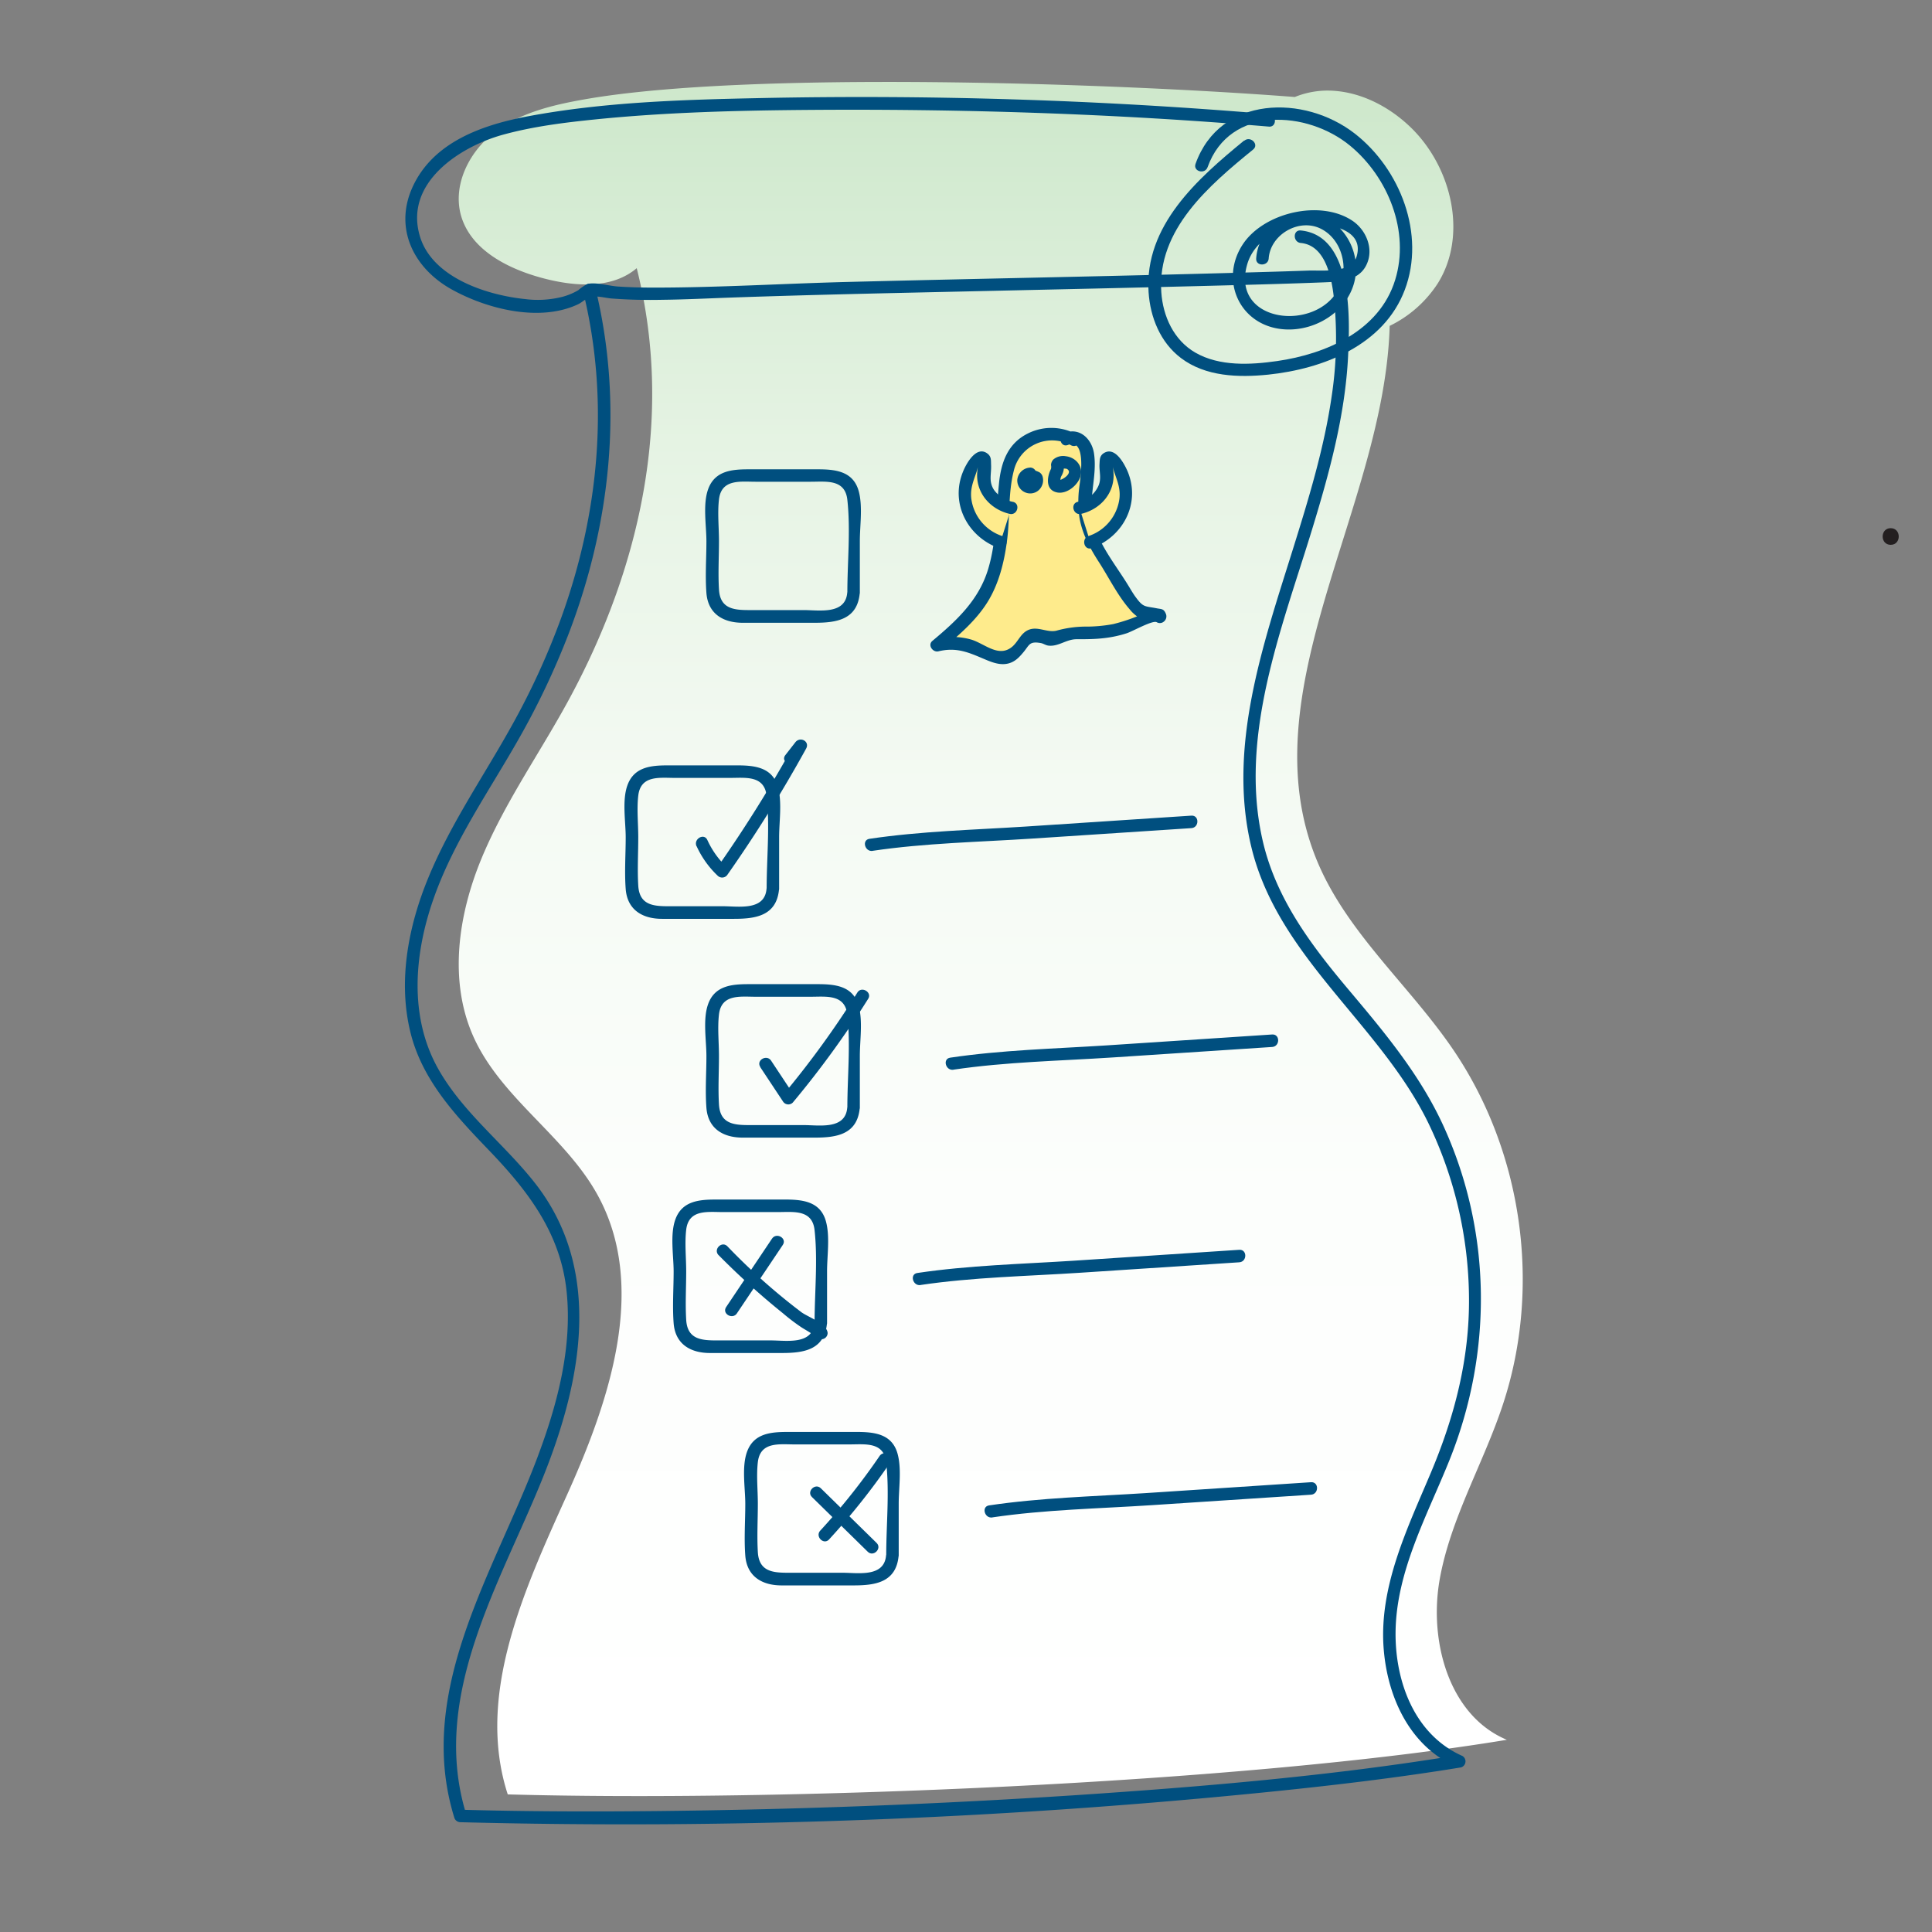 <?xml version="1.0" encoding="UTF-8"?>
<svg xmlns="http://www.w3.org/2000/svg" xmlns:xlink="http://www.w3.org/1999/xlink" viewBox="0 0 580 580">
  <rect x="0" y="0" width="580" height="580" fill="#808080" stroke="none"/>
  <defs>
    <style>.cls-1{fill:none;}.cls-2{isolation:isolate;}.cls-3{clip-path:url(#clip-path);}.cls-4{fill:#231f20;}.cls-5{fill:#feeb8d;}.cls-6{mix-blend-mode:multiply;fill:url(#linear-gradient);}.cls-7{fill:url(#linear-gradient-2);}.cls-8{fill:#004f7f;}.cls-9{fill:#feeb8c;}</style>
    <clipPath id="clip-path">
      <rect class="cls-1" width="580" height="580"/>
    </clipPath>
    <linearGradient id="linear-gradient" x1="382.64" y1="528.9" x2="382.64" y2="-166.22" gradientTransform="translate(495.72 -253.82) rotate(90)" gradientUnits="userSpaceOnUse">
      <stop offset="0" stop-color="#fff"/>
      <stop offset="0.6" stop-color="#9acd72"/>
    </linearGradient>
    <linearGradient id="linear-gradient-2" x1="297.42" y1="525.29" x2="297.42" y2="34.1" gradientUnits="userSpaceOnUse">
      <stop offset="0" stop-color="#fff"/>
      <stop offset="0.34" stop-color="#fcfefc"/>
      <stop offset="0.59" stop-color="#f4faf3"/>
      <stop offset="0.8" stop-color="#e5f3e3"/>
      <stop offset="0.99" stop-color="#d0e9ce"/>
      <stop offset="1" stop-color="#cfe8cc"/>
    </linearGradient>
  </defs>
  <title>iiLAB -U1-concepts-03-HIJACKED ACCOUNT</title>
  <g class="cls-2">
    <g id="Layer_3" data-name="Layer 3">
      <g class="cls-3">
        <path class="cls-4" d="M567.6,163.56c3.22,0,3.22-5,0-5s-3.22,5,0,5h0Z"/>
        <path class="cls-7" d="M432.19,474.23c3.27-18.5,13.26-35.06,19.1-52.92,11.48-35.1,5.82-75.38-14.9-106-13.18-19.45-32.1-35.28-41.05-57-20.92-50.74,20.34-106.07,21.85-160.48a35.87,35.87,0,0,0,14.48-12.82c8.82-14.2,4.31-34-7.34-45.95C417.4,32,407.83,27,397.89,27.2a26.29,26.29,0,0,0-9.18,1.92c-54.4-4.2-163.8-7.89-212.84.64-9.53,1.66-19.3,3.92-27.07,9.68s-13,15.9-10.42,25.21c2.94,10.42,14.14,16.08,24.6,18.86,9.5,2.52,20.67,3.36,28.17-3,13.94,55.45-6.71,104.09-19.9,128.66-8.72,16.25-19.58,31.41-26.65,48.44s-10,36.92-2.42,53.73c8.32,18.4,27.52,29.74,37.24,47.44,15.07,27.45,3.69,61.44-9.2,90s-27.46,60.12-17.79,89.91c81,2.29,220-3.2,299.94-16.39C435,515.08,428.93,492.73,432.19,474.23Z"/>
        <path class="cls-8" d="M373.49,42.2c-14,11.46-30,25.59-28.68,45.48,0.49,7.58,3.53,15.11,9.7,19.79,7.41,5.63,17.34,5.9,26.22,5,16.45-1.72,34.7-8.78,41-25.46s-1.4-36.29-15-46.9c-15.14-11.78-40.47-11.5-47.82,9.08-0.81,2.28,2.81,3.26,3.62,1,6.64-18.6,30-17,42.79-6.44,11.4,9.41,18,25.77,13.52,40.28-4.7,15.32-20.79,22.26-35.43,24.36-8,1.15-17.28,1.65-24.54-2.52-6.49-3.74-9.75-10.9-10.24-18.16-1.28-18.82,14.38-32.06,27.58-42.83,1.87-1.53-.8-4.17-2.65-2.65h0Z"/>
        <path class="cls-8" d="M175.06,87.52c8,32.63,4.8,66.44-6.55,97.86a222.47,222.47,0,0,1-14.88,32.48c-8.41,15.14-18.38,29.47-25,45.53-6.05,14.61-9.28,31.27-5.33,46.87,3.61,14.24,13.63,24.8,23.51,35.09,11.75,12.24,21.49,24.91,23.29,42.36,1.75,16.93-2.82,34-8.72,49.69-12.9,34.41-36.83,70-25,108.26a1.93,1.93,0,0,0,1.81,1.38A1921,1921,0,0,0,379,538.14c19.93-2,39.83-4.32,59.59-7.55a1.89,1.89,0,0,0,.45-3.43c-14.38-6.35-20.23-22.31-20.08-37.17,0.18-18.32,9.57-35.15,16.22-51.75,12.86-32.1,12.68-67.9-1.55-99.57-7-15.61-17.75-28.47-28.68-41.45-11.23-13.34-21.78-27.27-25.82-44.57-7.38-31.61,5.69-64,14.81-93.85,5.17-16.93,9.91-34.24,10.77-52,0.54-11.11,1.43-36.11-14.22-37.61-2.4-.23-2.38,3.52,0,3.75,9,0.86,9.89,14.65,10.37,21.39a115.41,115.41,0,0,1-1.06,24.48c-2.28,15.81-7,31.15-11.75,46.35-8.89,28.44-19.65,59.17-12.37,89.2,8,33,38.48,52.94,53,82.54A122.58,122.58,0,0,1,441,389.36c0.19,18.42-4.27,35.68-11.36,52.55s-15.84,34.53-14.22,53.45c1.23,14.4,7.92,28.94,21.73,35l0.45-3.43c-37.95,6.22-76.4,9.45-114.74,12q-62.09,4.06-124.35,4.75c-20.11.22-40.24,0.17-60.35-.39l1.81,1.38c-11-35.57,10.38-69.55,23.15-101.44,11.42-28.53,18-61.71-2.36-87.86-9.24-11.86-21.72-21.21-29.18-34.44-8.93-15.84-7.2-34.88-1.31-51.45,6-16.94,16.48-31.86,25.31-47.39a233.15,233.15,0,0,0,15.17-31.93c12.66-33.09,16.42-69,8-103.64-0.57-2.34-4.19-1.35-3.62,1h0Z"/>
        <path class="cls-8" d="M381,34.26a1459.69,1459.69,0,0,0-153.56-4.8c-22.88.48-46.16,1.2-68.71,5.41C145,37.44,130,42.53,123.8,56.27c-5.6,12.46.51,24.38,11.88,30.66,10.63,5.88,26.38,9.85,37.89,4.4,1.14-.54,2.35-1.72,3.48-2.09,1.92-.62,4.55.21,6.55,0.37C188.73,90,193.88,90.11,199,90c6.75-.08,13.5-0.42,20.25-0.66,23.29-.82,46.59-1.31,69.89-1.83,26.18-.59,52.36-1.14,78.54-1.83,9.95-.26,19.9-0.53,29.84-0.92,4.73-.19,10.47-0.41,12.75-5.37C412.5,74.66,410.1,69,406,66.27c-9.66-6.46-26.53-2.45-32.85,7-7,10.52-1.31,23.89,11.27,25.49,11.31,1.44,23.31-7.1,22.64-19.12-0.61-10.85-11.13-19.18-21.55-14.18a14.38,14.38,0,0,0-8.39,12.13c-0.17,2.41,3.58,2.4,3.75,0,0.52-7.17,9-12.11,15.5-9s8.72,11.95,5.54,18.06c-6.82,13.14-32.29,10.34-27.57-7,1.88-6.94,8.53-10.86,15.22-12.08,5.67-1,20.6-.08,17.69,9.48-1.58,5.19-10.33,4-14.7,4.19q-6.3.22-12.61,0.4c-41.78,1.23-83.58,1.94-125.37,3-19.44.49-39,1.71-58.39,1.7-3.54,0-7.08-.09-10.62-0.32-2.71-.17-6.53-1.35-9.14-0.79a12.76,12.76,0,0,0-2.8,1.88,19.13,19.13,0,0,1-4.79,2,30.13,30.13,0,0,1-11.22.67c-11.58-1.19-28.11-6.52-31.64-19.15C121.47,54.78,138.1,44,151,40.44c9.17-2.52,18.75-3.69,28.19-4.64,20.6-2.06,41.36-2.61,62-2.79,46.56-.4,93.34,1.08,139.75,5,2.4,0.2,2.39-3.55,0-3.75h0Z"/>
        <path class="cls-9" d="M322.33,132.06c-6.28-3.87-15.65-1.1-18.81,5.57a24.3,24.3,0,0,0-1.82,8.4c-1,11.46-.82,23.64-6.78,33.48-3.43,5.65-8.6,10-13.67,14.23a16.88,16.88,0,0,1,11.43.71c3.56,1.56,7.55,4.38,10.89,2.4,2.84-1.69,3.93-6.4,7.23-6.27,1.83,0.07,3.42,1.8,5.21,1.45,1-.2,1.79-1,2.72-1.46a8.3,8.3,0,0,1,3.53-.51c10.92-.08,12.6-0.25,23.93-5,1.64-.69,2.12.52,2.17,0.06a0.6,0.6,0,0,0-.8-0.62c-4.95,1.79-8.17-4-11.2-9-5.08-8.49-9.11-12.68-10.44-20.47-0.84-4.92.25-9.93,0.7-14.9,0.2-2.19.24-4.53-.88-6.43s-3.77-3-5.6-1.83"/>
        <path class="cls-8" d="M323.27,130.44a15.74,15.74,0,0,0-14.75-.28c-6,3-8,8.67-8.62,15-0.88,8.59-.74,17.34-3.25,25.68-2.81,9.34-9.49,15.5-16.74,21.56-1.52,1.27.13,3.54,1.82,3.13,5.57-1.34,9.21.41,14.12,2.48,2.17,0.91,4.54,1.79,6.93,1.15,2-.53,3.26-1.91,4.51-3.42,1.76-2.11,1.68-3.31,5.17-2.69,0.76,0.13,1.43.65,2.23,0.76,3,0.39,5.35-1.87,8.4-1.91,2.81,0,5.63,0,8.43-.34a34.63,34.63,0,0,0,6.73-1.45c1.79-.57,7.78-4,9-3.32a1.86,1.86,0,0,0,1.89,0l0.13-.09a2,2,0,0,0,.67-2.57c-0.62-1.44-1.35-1.25-2.67-1.51-3.5-.69-4-0.21-6.18-3.16-0.89-1.17-1.62-2.47-2.39-3.72-3.47-5.68-8.06-11.29-10.12-17.68-2.41-7.48.93-14.44-.14-21.85-0.63-4.39-4.25-8-8.84-6.25-2.22.87-1.26,4.49,1,3.62,6-2.33,3.52,11.41,3.37,13a32.93,32.93,0,0,0,.1,8.86c0.86,5,3.25,9.34,6,13.57,2.9,4.54,5.45,9.73,9,13.83a11.06,11.06,0,0,0,4.17,3.29c0.62,0.25,4.08,1.14,3.54-.11l0.67-2.57q2.29,0.14,1-.3a5.53,5.53,0,0,0-1.15-.23,18.38,18.38,0,0,0-4.8,1.64,52.94,52.94,0,0,1-8.33,2.8,44.23,44.23,0,0,1-8.66.75,33,33,0,0,0-8.31,1.21c-2.75.7-5.51-1.34-8.29-.28-2.42.93-3.1,3.36-4.91,5-4.06,3.56-8.2-.68-12.31-2a19.93,19.93,0,0,0-10.86-.12l1.82,3.13c5.16-4.32,10.45-8.78,14-14.61,3.23-5.37,4.76-11.49,5.6-17.64,1-7,.33-14.59,2.09-21.43a11.8,11.8,0,0,1,17.16-7.71c2.12,1.15,4-2.08,1.89-3.24h0Z"/>
        <path class="cls-9" d="M317.1,141.78c-0.67,1.29-1.22,3.15,0,4a2.73,2.73,0,0,0,2.77-.24c1.67-.9,3.23-2.65,2.76-4.48s-2.62-2.56-4.33-2.07-0.23,1.3-1.17,2.82"/>
        <path class="cls-8" d="M315.48,140.83c-1.21,2.45-1.65,6.28,1.85,7,2.93,0.61,6.38-2.22,7.08-5,0.77-3-1.56-5.54-4.46-5.87a4.54,4.54,0,0,0-3.75,1,2.6,2.6,0,0,0-.68,1.66,2.65,2.65,0,0,1,0,1.14c-1.12,2.14,2.12,4,3.24,1.89a4.53,4.53,0,0,0,.59-1.89,2.39,2.39,0,0,0,0-.63q0-.11,0-0.22,0-.66-0.5.78a11.45,11.45,0,0,1,1.17,0,1.19,1.19,0,0,1,.83.65c0.36,1-1.15,2.09-1.87,2.44a3.33,3.33,0,0,1-.74.3s0.2,0.18.1-.08a2.69,2.69,0,0,1,.47-1.38c1.06-2.16-2.17-4.06-3.24-1.89h0Z"/>
        <path class="cls-9" d="M309.16,142.25a2,2,0,1,0,2,1.19l-0.93-.37"/>
        <path class="cls-8" d="M309.16,140.38A4.06,4.06,0,0,0,305.4,144a3.9,3.9,0,0,0,2.89,4,3.8,3.8,0,0,0,4.41-2,4,4,0,0,0,.35-2.71,2.3,2.3,0,0,0-1-1.5,10.11,10.11,0,0,0-1.38-.56,1.89,1.89,0,0,0-2.31,1.31,1.92,1.92,0,0,0,1.31,2.31l0.93,0.37-1.31-1.31c0.08,0.22.07,0.53,0.12,0.17q-0.11.32,0,.12-0.18.29,0,.11c0,0.16-.23.13,0.11,0.06-0.18,0-.17,0-0.25,0a0.55,0.55,0,0,1-.2-0.19c0.21,0.28-.06.15,0.09,0a0.13,0.13,0,0,1,0,.14,1.22,1.22,0,1,0,.08-0.14c0.15-.23.2-0.11,0-0.08a1.93,1.93,0,0,0,1.88-1.87,1.89,1.89,0,0,0-1.87-1.87h0Z"/>
        <path class="cls-9" d="M324.06,152.46a10,10,0,0,0,8.07-12.37c-0.24-.93-0.47-2.19.39-2.59,0.7-.32,1.46.28,2,0.87a15.25,15.25,0,0,1-7.21,24.37"/>
        <path class="cls-8" d="M324.56,154.27c5.91-1.39,10.34-6.47,9.69-12.79-0.3-2.89-.35-1.53.28,0.31,0.91,2.68,1.84,4.8,1.55,7.75a13.69,13.69,0,0,1-9.32,11.39c-2.25.81-1.28,4.44,1,3.62,9.44-3.4,14.76-13.48,10.74-23.07-1-2.3-3.77-7.56-7.12-5.45-1.3.82-1.22,2-1.3,3.32-0.13,2.2.65,4.29-.31,6.47a8.25,8.25,0,0,1-6.21,4.83c-2.35.55-1.35,4.17,1,3.62h0Z"/>
        <path class="cls-9" d="M303.59,152.46a10,10,0,0,1-8.07-12.37c0.24-.93.47-2.19-0.39-2.59-0.7-.32-1.46.28-2,0.87a15.25,15.25,0,0,0,7.21,24.37"/>
        <path class="cls-8" d="M304.09,150.66a9.09,9.09,0,0,1-5.65-3.54c-1.72-2.56-.78-4.78-0.91-7.52-0.06-1.33.14-2.49-1.07-3.42-3.33-2.56-6.37,3-7.31,5.3-4,9.57,1.31,19.67,10.74,23.07,2.27,0.82,3.25-2.8,1-3.62a13.69,13.69,0,0,1-9.32-11.39c-0.29-2.94.64-5.07,1.55-7.75,0.63-1.84.58-3.2,0.28-.31-0.65,6.31,3.78,11.4,9.69,12.79,2.35,0.55,3.35-3.06,1-3.62h0Z"/>
        <path class="cls-8" d="M230.11,266.91c-0.6,6.59-8.47,5.15-13.06,5.15H200.61c-4.58,0-8.67-.41-9-6.21-0.29-4.8,0-9.72,0-14.53,0-4.06-.47-8.43,0-12.46,0.72-6.21,6.41-5.33,10.93-5.33h16.68c4.58,0,10.26-.84,10.93,5.44,1,9.1,0,18.78,0,27.94a1.88,1.88,0,0,0,3.75,0V251.32c0-4.68.92-10.41-.34-15-1.68-6.1-7.21-6.55-12.43-6.55H200.61c-5,0-10.25.37-12.26,6-1.63,4.53-.51,10.91-0.51,15.58,0,5.13-.39,10.42,0,15.54,0.49,6.31,5.09,8.95,10.9,8.95h21.63c6.51,0,12.78-.92,13.5-8.9C234.08,264.51,230.33,264.52,230.11,266.91Z"/>
        <path class="cls-8" d="M262,255.42c15.77-2.34,32-2.63,47.86-3.67l47.8-3.14c2.4-.16,2.41-3.91,0-3.75l-49.79,3.28c-15.59,1-31.4,1.38-46.86,3.68-2.38.35-1.37,4,1,3.62h0Z"/>
        <path class="cls-8" d="M254.34,332.61c-0.6,6.59-8.47,5.15-13.06,5.15H224.84c-4.58,0-8.67-.41-9-6.21-0.29-4.8,0-9.72,0-14.53,0-4.06-.47-8.43,0-12.46,0.72-6.21,6.41-5.33,10.93-5.33h16.68c4.58,0,10.26-.84,10.93,5.44,1,9.1,0,18.78,0,27.94a1.88,1.88,0,0,0,3.75,0V317c0-4.68.92-10.41-.34-15-1.68-6.1-7.21-6.55-12.43-6.55H224.84c-5,0-10.25.37-12.26,6-1.63,4.53-.51,10.91-0.51,15.58,0,5.13-.39,10.42,0,15.54,0.49,6.31,5.09,8.95,10.9,8.95h21.63c6.51,0,12.78-.92,13.5-8.9C258.31,330.21,254.56,330.23,254.34,332.61Z"/>
        <path class="cls-8" d="M286.25,321.12c15.77-2.34,32-2.63,47.86-3.67l47.8-3.14c2.4-.16,2.41-3.91,0-3.75l-49.79,3.28c-15.59,1-31.4,1.38-46.86,3.68-2.38.35-1.37,4,1,3.62h0Z"/>
        <path class="cls-8" d="M244.48,397.25c-0.6,6.59-8.47,5.15-13.06,5.15H215c-4.58,0-8.67-.41-9-6.21-0.29-4.8,0-9.72,0-14.53,0-4.06-.47-8.43,0-12.46,0.72-6.21,6.41-5.33,10.93-5.33h16.68c4.58,0,10.26-.84,10.93,5.44,1,9.1,0,18.78,0,27.94a1.88,1.88,0,0,0,3.75,0V381.66c0-4.68.92-10.41-.34-15-1.68-6.1-7.21-6.55-12.43-6.55H215c-5,0-10.25.37-12.26,6-1.63,4.53-.51,10.91-0.51,15.58,0,5.13-.39,10.42,0,15.54,0.49,6.31,5.09,8.95,10.9,8.95h21.63c6.51,0,12.78-.92,13.5-8.9C248.44,394.85,244.69,394.86,244.48,397.25Z"/>
        <path class="cls-8" d="M254.34,178c-0.6,6.59-8.47,5.15-13.06,5.15H224.84c-4.58,0-8.67-.41-9-6.21-0.29-4.8,0-9.72,0-14.53,0-4.06-.47-8.43,0-12.46,0.72-6.21,6.41-5.33,10.93-5.33h16.68c4.58,0,10.26-.84,10.93,5.44,1,9.1,0,18.78,0,27.94a1.88,1.88,0,0,0,3.75,0V162.44c0-4.68.92-10.41-.34-15-1.68-6.1-7.21-6.55-12.43-6.55H224.84c-5,0-10.25.37-12.26,6-1.63,4.53-.51,10.91-0.51,15.58,0,5.13-.39,10.42,0,15.54,0.49,6.31,5.09,8.95,10.9,8.95h21.63c6.51,0,12.78-.92,13.5-8.9C258.31,175.62,254.56,175.64,254.34,178Z"/>
        <path class="cls-8" d="M276.38,385.76c15.77-2.34,32-2.63,47.86-3.67l47.8-3.14c2.4-.16,2.41-3.91,0-3.75l-49.79,3.28c-15.59,1-31.4,1.38-46.86,3.68-2.38.35-1.37,4,1,3.62h0Z"/>
        <path class="cls-8" d="M266,467c-0.6,6.59-8.47,5.15-13.06,5.15H236.51c-4.58,0-8.67-.41-9-6.21-0.29-4.8,0-9.72,0-14.53,0-4.06-.47-8.43,0-12.46,0.72-6.21,6.41-5.33,10.93-5.33h16.68c4.58,0,10.26-.84,10.93,5.44,1,9.1,0,18.78,0,27.94a1.88,1.88,0,0,0,3.75,0V451.43c0-4.68.92-10.41-.34-15-1.68-6.1-7.21-6.55-12.43-6.55H236.51c-5,0-10.25.37-12.26,6-1.63,4.53-.51,10.91-0.51,15.58,0,5.13-.39,10.42,0,15.54,0.49,6.31,5.09,8.95,10.9,8.95h21.63c6.51,0,12.78-.92,13.5-8.9C270,464.62,266.23,464.63,266,467Z"/>
        <path class="cls-8" d="M297.92,455.53c15.77-2.34,32-2.63,47.86-3.67l47.8-3.14c2.4-.16,2.41-3.91,0-3.75l-49.79,3.28c-15.59,1-31.4,1.38-46.86,3.68-2.38.35-1.37,4,1,3.62h0Z"/>
        <path class="cls-8" d="M209.14,254.06a28.49,28.49,0,0,0,6.34,8.86,1.91,1.91,0,0,0,2.94-.38A409.7,409.7,0,0,0,242,224.74c1.2-2.18-1.81-3.76-3.24-1.89l-3,3.85c-1.47,1.92,1.79,3.79,3.24,1.89l3-3.85-3.24-1.89a409.7,409.7,0,0,1-23.59,37.8l2.94-.38a26,26,0,0,1-5.76-8.1c-1-2.19-4.24-.29-3.24,1.89h0Z"/>
        <path class="cls-8" d="M215.73,376.8a226.64,226.64,0,0,0,19.41,17.53,57.71,57.71,0,0,0,5.59,4.23c0.83,0.52,1.68,1,2.51,1.53,1.35,0.84,1.58,1.77,1.46.08l1.88-1.87a4.34,4.34,0,0,0-1-.42c-2.25-.87-3.23,2.75-1,3.62a7.58,7.58,0,0,0,2,.55,1.88,1.88,0,0,0,1.88-1.87c-0.19-2.83-5.9-4.79-7.88-6.25a186.84,186.84,0,0,1-22.2-19.77c-1.69-1.73-4.34.92-2.65,2.65h0Z"/>
        <path class="cls-8" d="M221.23,394.27L235,373.74c1.35-2-1.9-3.89-3.24-1.89L218,392.38c-1.35,2,1.9,3.89,3.24,1.89h0Z"/>
        <path class="cls-8" d="M228.22,320.34l6.82,10.3A1.89,1.89,0,0,0,238,331a285.39,285.39,0,0,0,22.62-31.13c1.29-2-2-3.93-3.24-1.89a278.23,278.23,0,0,1-22,30.37l2.94,0.38-6.82-10.3c-1.33-2-4.58-.13-3.24,1.89h0Z"/>
        <path class="cls-8" d="M243.77,449.44l16.73,16.4c1.72,1.69,4.38-1,2.65-2.65l-16.73-16.4c-1.72-1.69-4.38,1-2.65,2.65h0Z"/>
        <path class="cls-8" d="M248.91,462.13A203.43,203.43,0,0,0,267.29,439c1.36-2-1.88-3.88-3.24-1.89a196.77,196.77,0,0,1-17.79,22.38c-1.63,1.77,1,4.43,2.65,2.65h0Z"/>
      </g>
    </g>
  </g>
</svg>
